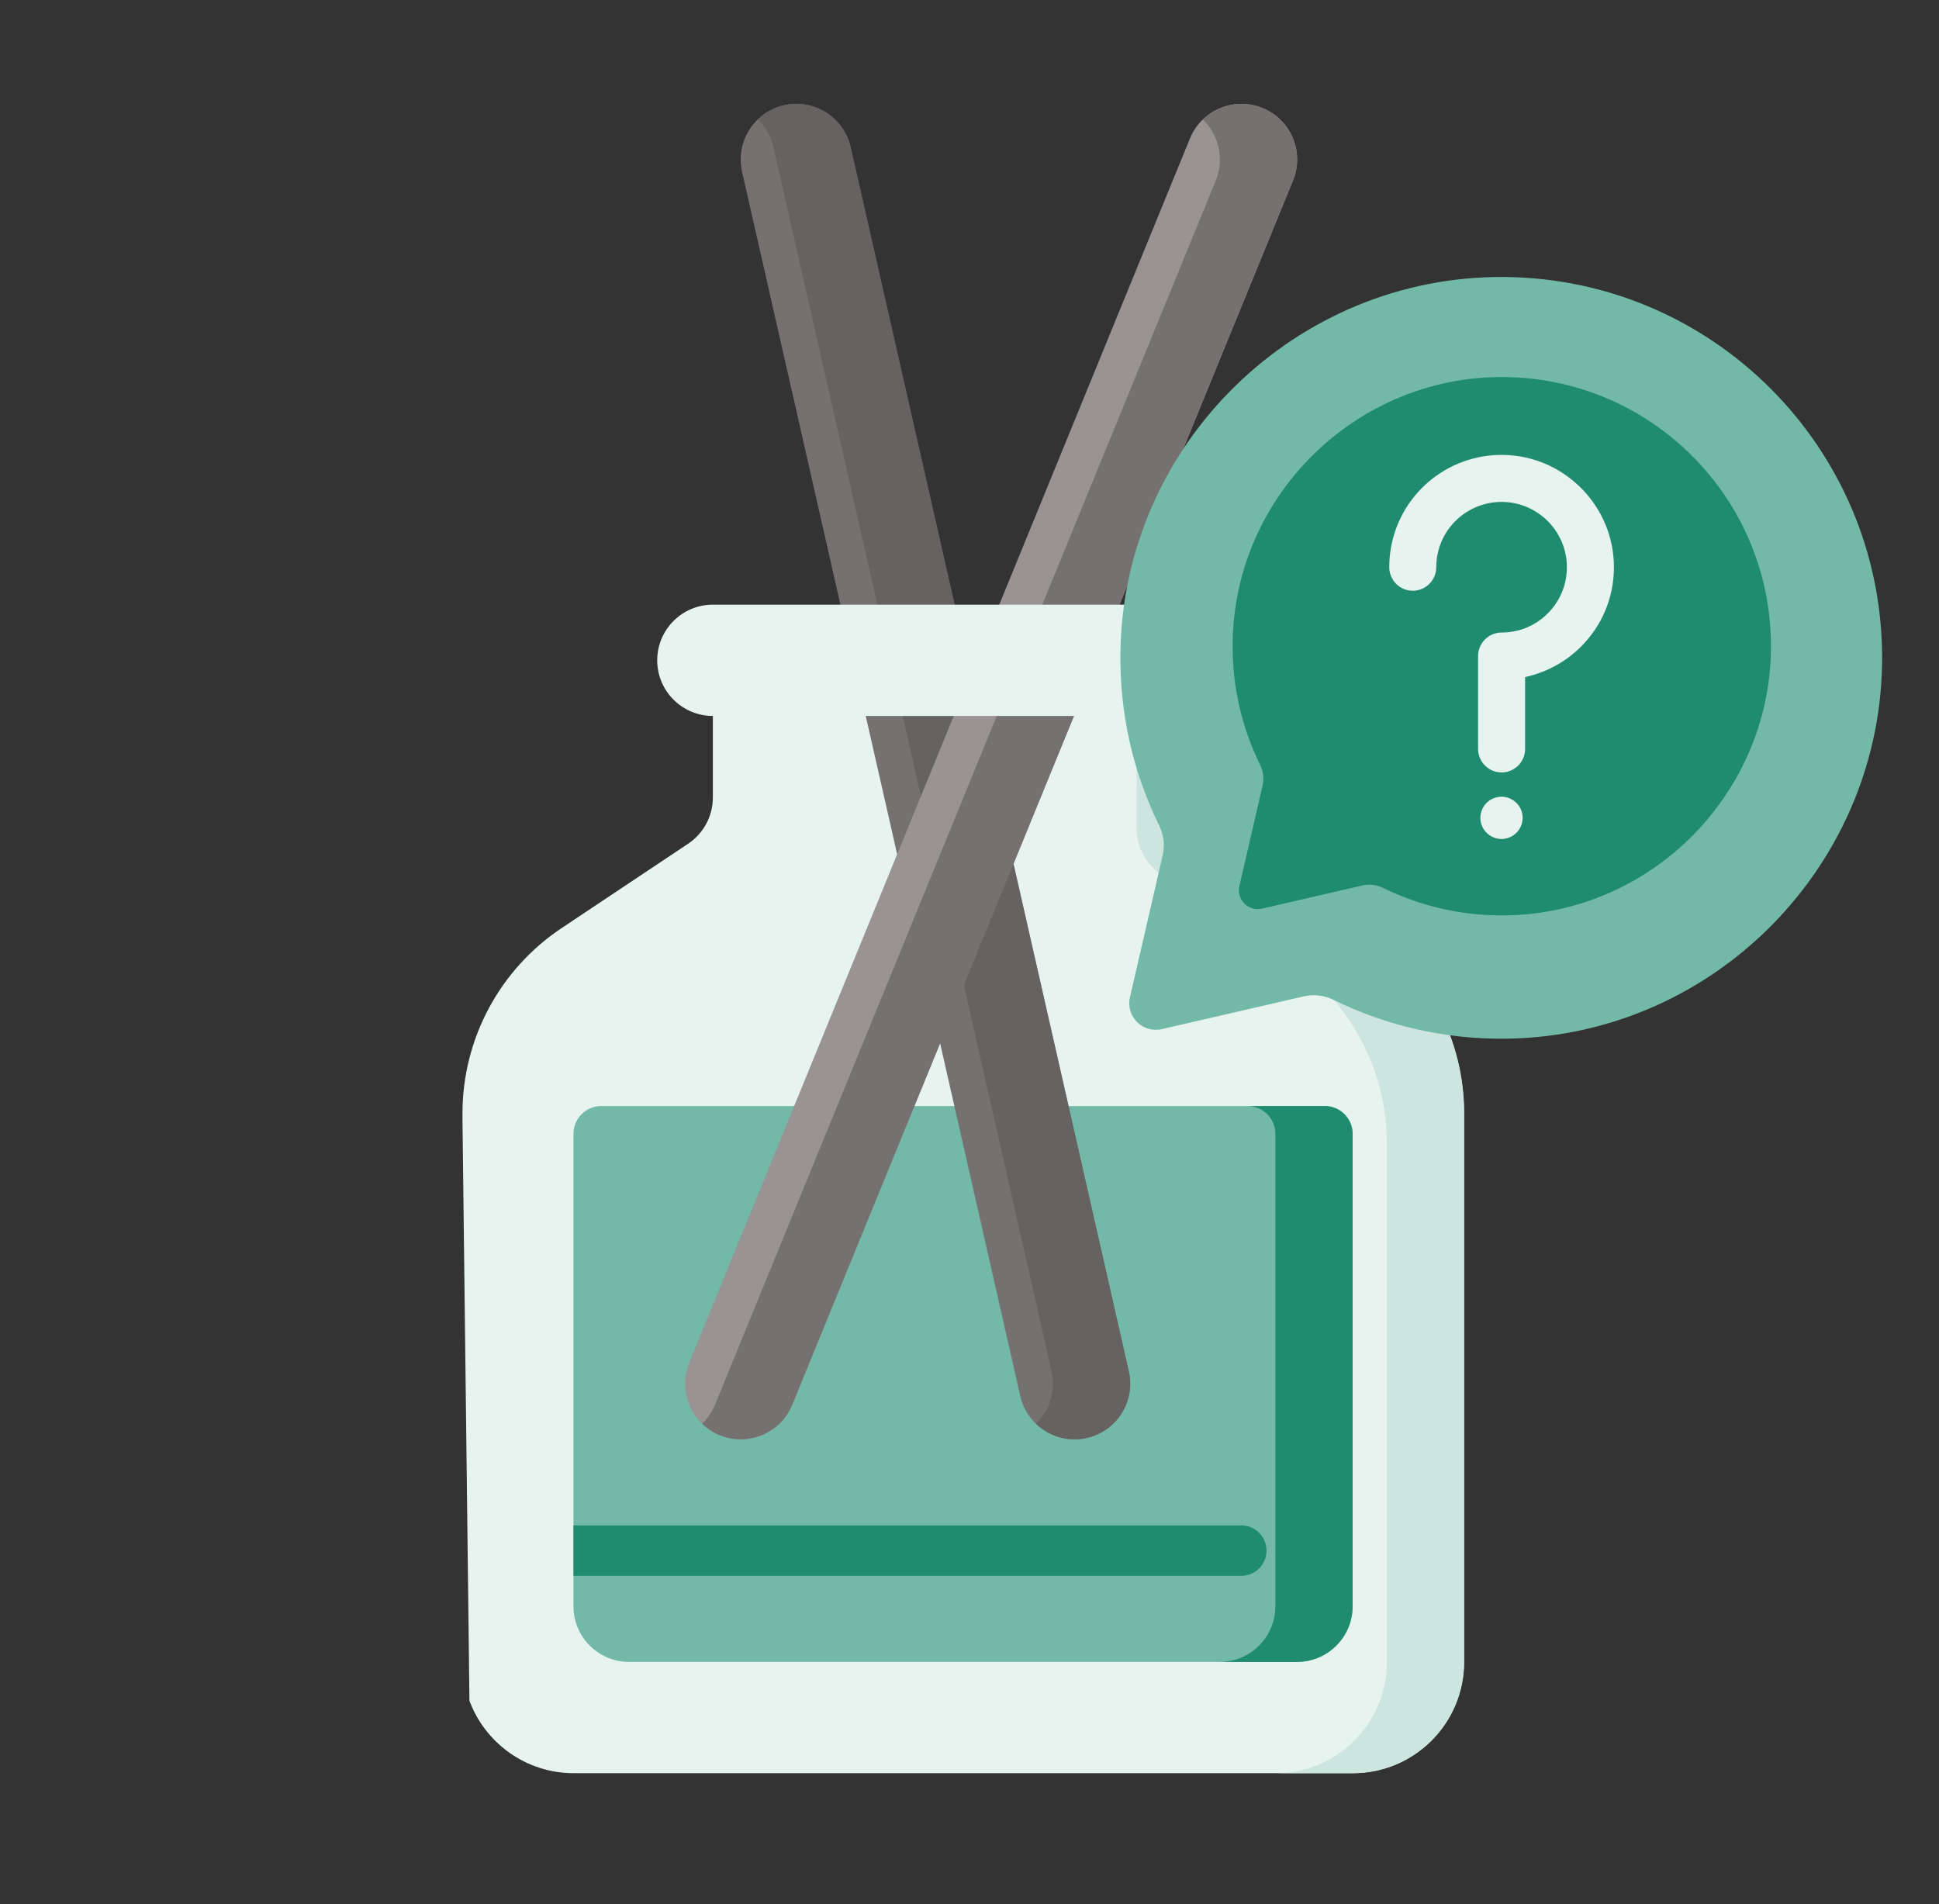 <svg width="56" height="55" viewBox="0 0 56 55" fill="none" xmlns="http://www.w3.org/2000/svg">
<rect x="0" y="0" width="56" height="55" fill="#333333" stroke="none"/>
<path d="M13.357 32.352V32.155C13.357 31.096 13.618 30.055 14.117 29.122C14.617 28.188 15.339 27.393 16.219 26.806L19.872 24.37C20.093 24.223 20.273 24.024 20.398 23.791C20.523 23.558 20.588 23.297 20.588 23.033V20.097H35.05V23.033C35.05 23.297 35.115 23.558 35.24 23.791C35.365 24.024 35.546 24.223 35.766 24.37L39.419 26.806C40.3 27.393 41.022 28.188 41.521 29.122C42.02 30.055 42.281 31.096 42.281 32.155V48C42.281 49.775 40.842 51.214 39.068 51.214H16.571C15.19 51.214 14.013 50.344 13.558 49.122L13.357 32.352Z" fill="#E6F3EF"/>
<path d="M16.562 43.985V46.393C16.562 47.281 17.282 48 18.169 48H37.457C38.345 48 39.064 47.28 39.064 46.393V32.748C39.064 32.535 38.98 32.331 38.829 32.18C38.678 32.029 38.474 31.945 38.261 31.945H17.366C17.153 31.945 16.948 32.029 16.798 32.18C16.647 32.331 16.562 32.535 16.562 32.748L16.562 43.985Z" fill="#73B9A7"/>
<path d="M29.466 40.32C29.636 41.066 30.298 41.572 31.032 41.572C31.152 41.572 31.272 41.558 31.39 41.531C32.255 41.334 32.797 40.474 32.6 39.608L24.566 4.251C24.369 3.386 23.508 2.844 22.643 3.04C21.777 3.237 21.235 4.098 21.432 4.964L29.466 40.32Z" fill="#767171"/>
<path d="M39.425 26.806L35.771 24.37C35.551 24.223 35.371 24.024 35.246 23.791C35.121 23.558 35.056 23.297 35.056 23.033V20.097H32.825V23.924C32.825 24.189 32.89 24.449 33.015 24.682C33.14 24.916 33.32 25.114 33.54 25.261L37.194 27.697C38.074 28.284 38.796 29.079 39.295 30.012C39.795 30.946 40.056 31.988 40.056 33.046V48C40.056 49.775 38.617 51.214 36.842 51.214H39.073C40.848 51.214 42.287 49.775 42.287 48V32.155C42.287 31.096 42.026 30.055 41.526 29.122C41.027 28.188 40.305 27.393 39.425 26.806Z" fill="#CCE5DF"/>
<path d="M38.261 31.945H36.03C36.243 31.945 36.448 32.029 36.599 32.18C36.749 32.331 36.834 32.535 36.834 32.748V46.393C36.834 47.28 36.114 48 35.227 48H37.458C38.345 48 39.065 47.28 39.065 46.393V32.748C39.065 32.535 38.98 32.331 38.829 32.18C38.679 32.029 38.474 31.945 38.261 31.945Z" fill="#1F8B6F"/>
<path d="M32.602 39.608L24.567 4.251C24.371 3.386 23.51 2.844 22.644 3.04C22.358 3.105 22.096 3.248 21.886 3.452C22.111 3.669 22.267 3.947 22.337 4.251L30.371 39.608C30.5 40.176 30.309 40.742 29.919 41.119C30.213 41.404 30.611 41.572 31.034 41.572C31.154 41.572 31.274 41.558 31.391 41.531C32.256 41.334 32.799 40.474 32.602 39.608Z" fill="#666262"/>
<path d="M35.851 44.058H16.562V45.513H35.85C36.252 45.513 36.578 45.188 36.578 44.786C36.578 44.384 36.252 44.058 35.851 44.058Z" fill="#1F8B6F"/>
<path d="M36.463 3.12C35.641 2.784 34.703 3.178 34.367 3.999L19.905 39.356C19.569 40.177 19.962 41.116 20.784 41.452C20.977 41.531 21.183 41.572 21.392 41.572C22.025 41.572 22.625 41.195 22.88 40.573L27.151 30.13L27.875 25.235L29.27 24.95L37.342 5.216C37.678 4.395 37.284 3.456 36.463 3.12Z" fill="#999393"/>
<path d="M36.465 3.12C35.856 2.871 35.185 3.023 34.74 3.452C35.199 3.895 35.369 4.589 35.112 5.216L20.65 40.573C20.566 40.779 20.439 40.965 20.279 41.12C20.425 41.262 20.597 41.374 20.785 41.452C20.978 41.531 21.185 41.572 21.393 41.572C22.026 41.572 22.627 41.195 22.881 40.573L37.343 5.216C37.679 4.394 37.286 3.456 36.465 3.12Z" fill="#767171"/>
<path d="M34.148 20.493L34.997 18.902L34.774 17.464H20.588C19.701 17.464 18.981 18.184 18.981 19.071C18.981 19.959 19.701 20.678 20.588 20.678H33.038L34.148 20.493Z" fill="#E6F3EF"/>
<path d="M35.056 17.465H32.825C33.712 17.465 34.432 18.184 34.432 19.072C34.432 19.959 33.712 20.679 32.825 20.679H35.056C35.943 20.679 36.663 19.959 36.663 19.072C36.663 18.184 35.943 17.465 35.056 17.465Z" fill="#CCE5DF"/>
<path d="M43.433 8C37.427 7.96 32.453 12.818 32.359 18.824C32.33 20.63 32.737 22.338 33.482 23.851C33.611 24.114 33.646 24.415 33.58 24.701L32.634 28.802C32.506 29.355 33.002 29.851 33.556 29.723L37.656 28.777C37.943 28.711 38.243 28.746 38.507 28.875C40.019 29.62 41.727 30.027 43.533 29.999C49.539 29.905 54.398 24.93 54.357 18.924C54.316 12.909 49.448 8.041 43.433 8Z" fill="#73B9A7"/>
<path d="M43.427 10.89C39.182 10.862 35.667 14.296 35.6 18.54C35.58 19.817 35.868 21.024 36.394 22.093C36.486 22.279 36.51 22.491 36.464 22.694L35.795 25.592C35.705 25.983 36.055 26.334 36.446 26.244L39.344 25.575C39.547 25.528 39.759 25.552 39.945 25.644C41.014 26.17 42.221 26.458 43.498 26.438C47.742 26.372 51.175 22.856 51.147 18.611C51.118 14.36 47.677 10.919 43.427 10.89Z" fill="#1F8B6F"/>
<path d="M43.506 24.215C43.834 24.137 44.036 23.808 43.959 23.481C43.881 23.153 43.552 22.95 43.224 23.028C42.896 23.105 42.694 23.434 42.771 23.762C42.849 24.09 43.178 24.293 43.506 24.215Z" fill="#E6F3EF"/>
<path d="M43.367 22.31C43.278 22.31 43.19 22.292 43.107 22.258C43.025 22.224 42.95 22.174 42.887 22.111C42.824 22.048 42.774 21.973 42.74 21.89C42.706 21.808 42.688 21.72 42.688 21.631V18.948C42.688 18.768 42.76 18.595 42.887 18.468C43.014 18.34 43.187 18.269 43.367 18.269C43.889 18.269 44.375 18.06 44.735 17.681C45.094 17.302 45.278 16.805 45.25 16.281C45.2 15.3 44.389 14.517 43.406 14.497C42.451 14.477 41.631 15.175 41.499 16.119C41.487 16.206 41.481 16.294 41.481 16.383C41.481 16.563 41.409 16.735 41.282 16.863C41.155 16.99 40.982 17.062 40.802 17.062C40.622 17.062 40.449 16.99 40.322 16.863C40.194 16.735 40.123 16.563 40.123 16.383C40.123 16.231 40.133 16.079 40.154 15.931C40.381 14.306 41.791 13.105 43.434 13.139C45.125 13.173 46.519 14.522 46.607 16.211C46.654 17.11 46.338 17.964 45.72 18.616C45.268 19.092 44.68 19.418 44.046 19.555V21.631C44.046 21.811 43.974 21.983 43.847 22.111C43.72 22.238 43.547 22.31 43.367 22.31Z" fill="#E6F3EF"/>
</svg>
